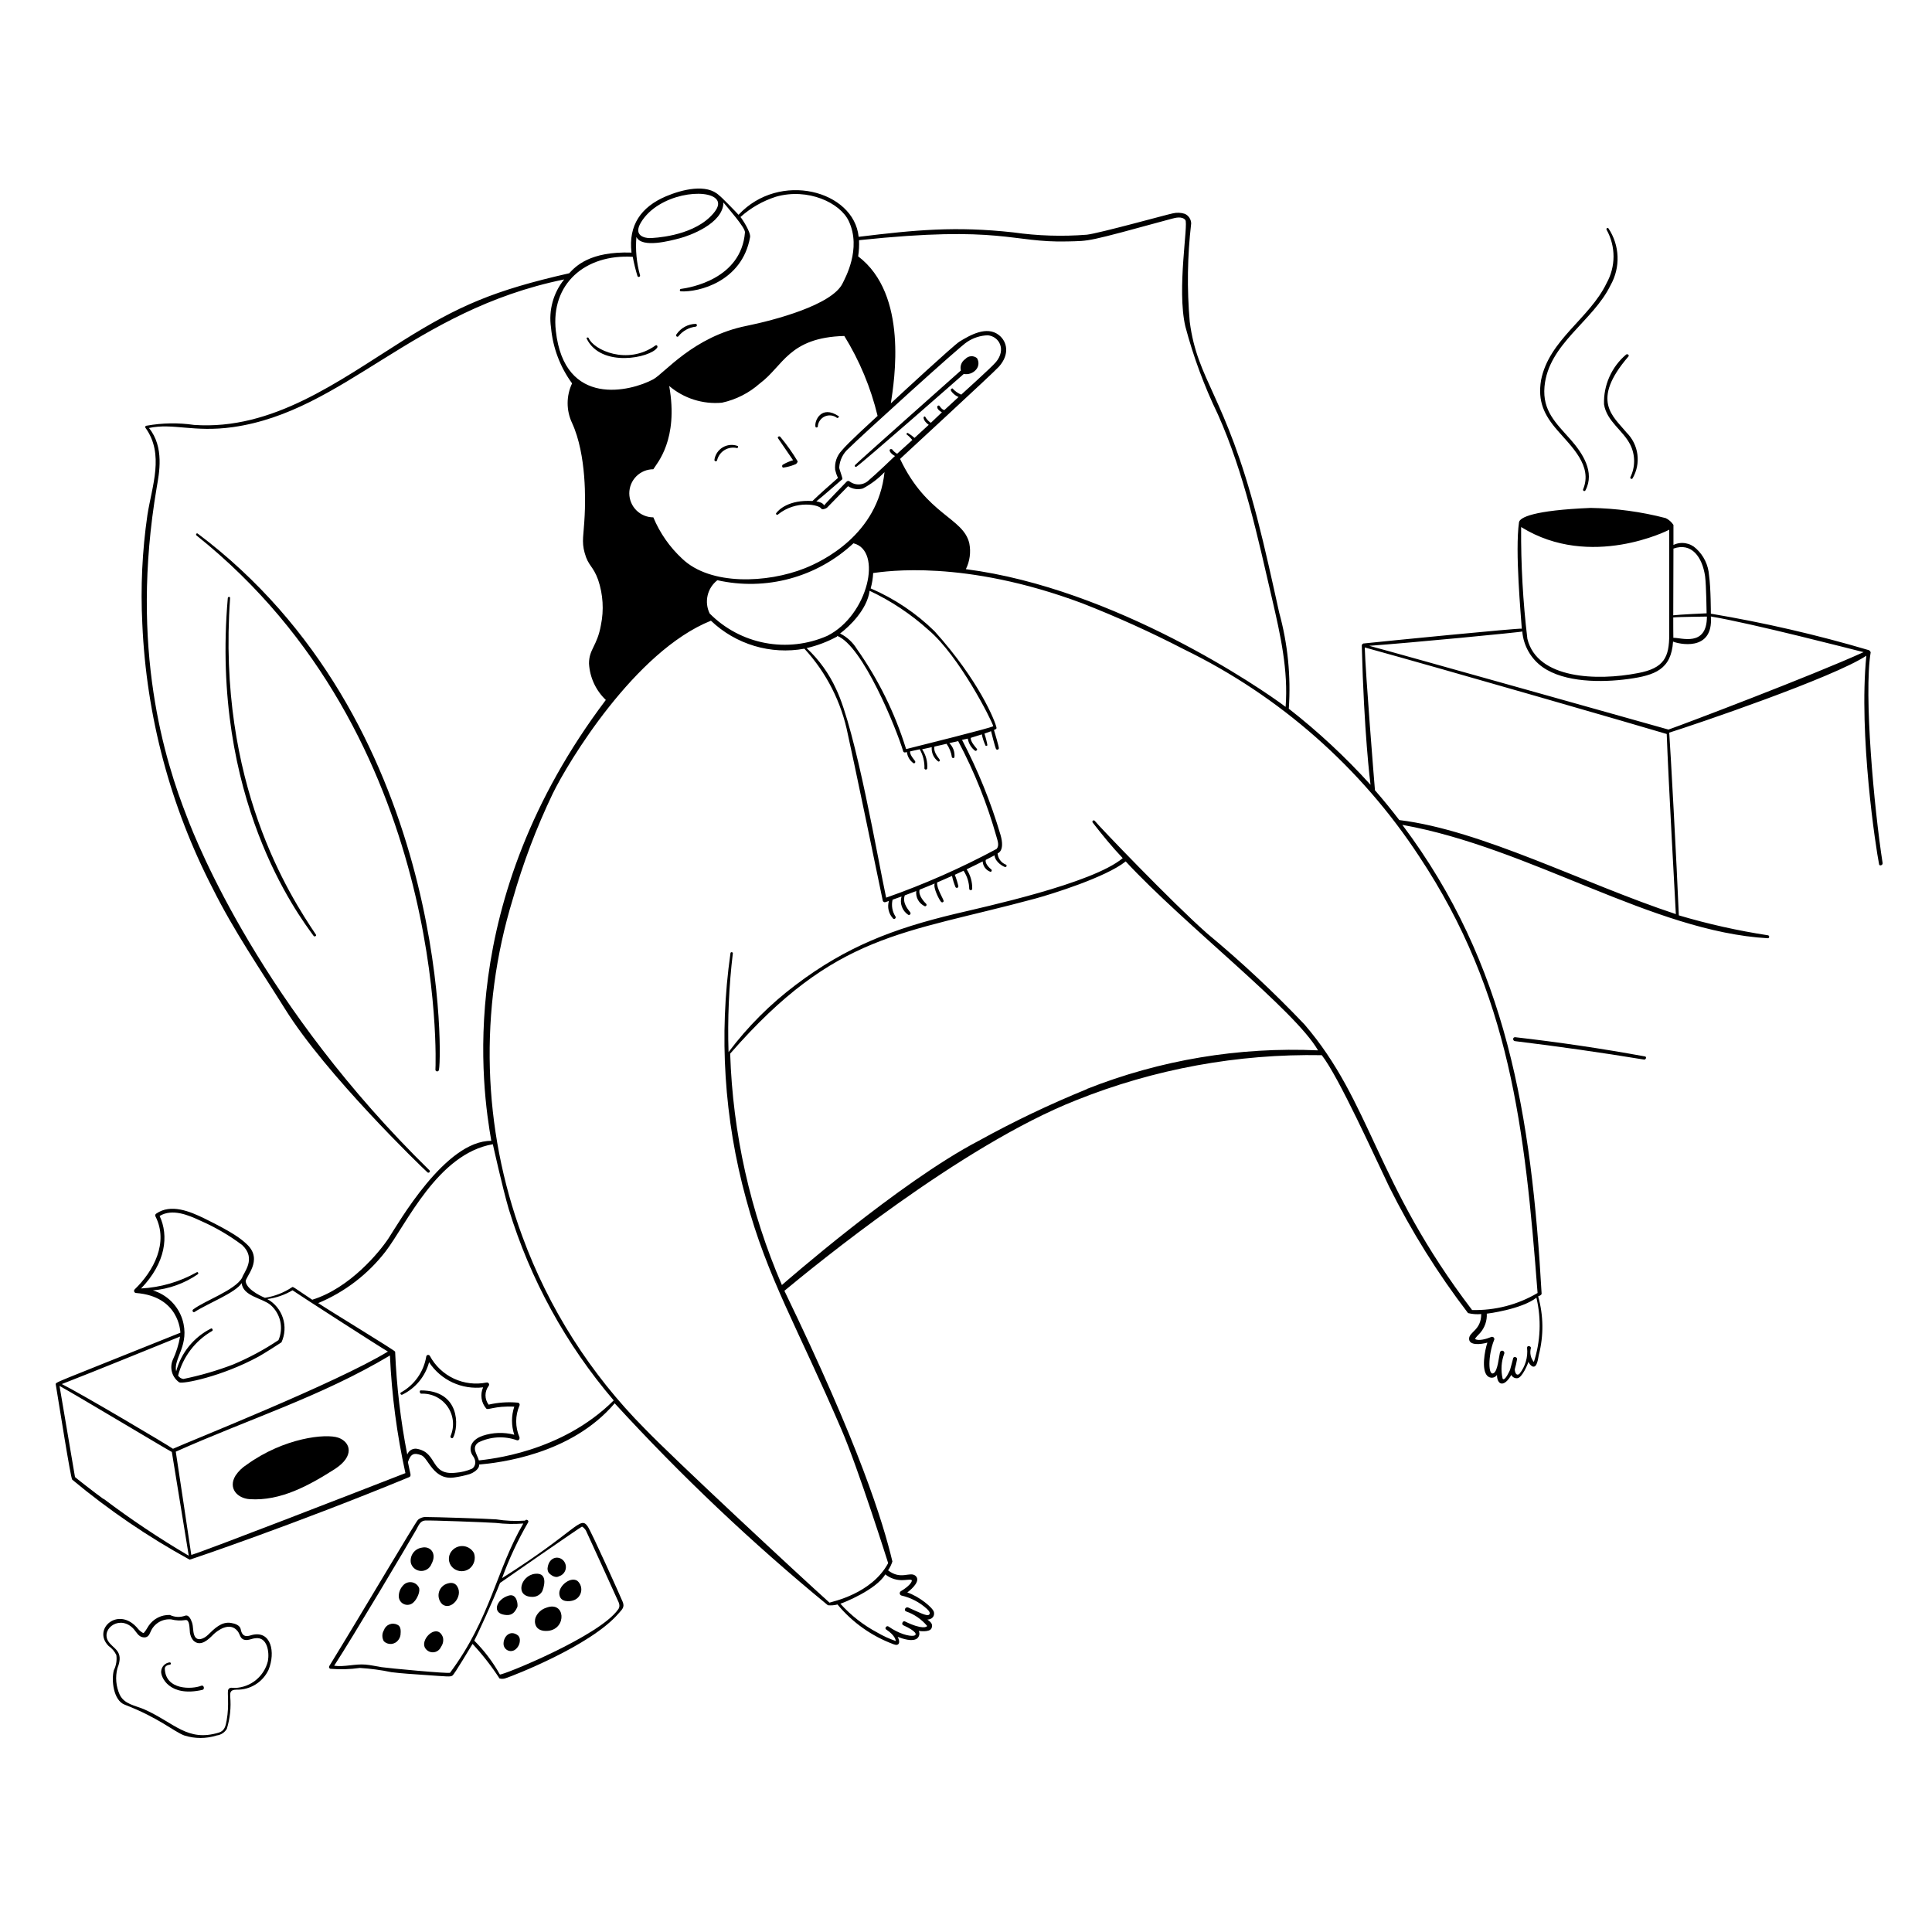 <svg width="154" height="154" viewBox="0 0 154 154" fill="none" xmlns="http://www.w3.org/2000/svg">
<path d="M46.834 121.653C46.229 120.803 45.983 122.021 40.02 125.793C40.58 124.253 41.276 122.765 42.097 121.347C42.189 121.194 41.944 121.056 41.852 121.209C41.084 121.262 40.312 121.229 39.552 121.109C38.786 121.048 34.455 120.918 34.087 120.925C33.951 120.906 33.813 120.916 33.681 120.953C33.549 120.99 33.426 121.053 33.32 121.14C33.098 121.354 29.097 128.161 26.245 132.806C26.234 132.826 26.227 132.848 26.226 132.871C26.224 132.893 26.228 132.916 26.237 132.937C26.246 132.958 26.26 132.976 26.277 132.991C26.295 133.005 26.315 133.016 26.337 133.021C27.119 133.086 27.906 133.063 28.683 132.952C29.528 133.004 30.368 133.116 31.197 133.289C32.048 133.397 32.899 133.443 33.757 133.504C35.735 133.642 35.88 133.673 36.057 133.565C36.233 133.458 37.513 131.266 37.666 131.036C38.46 131.889 39.179 132.81 39.813 133.788C39.996 133.84 40.191 133.826 40.365 133.749C40.84 133.596 47.056 131.204 49.287 128.629C49.578 128.292 49.816 128.123 49.632 127.678C49.448 127.234 47.141 122.083 46.834 121.653ZM35.873 133.335C35.804 133.427 30.89 132.967 30.423 132.891C29.955 132.814 29.564 132.722 29.127 132.684C28.299 132.615 27.456 132.891 26.636 132.776C28.169 130.415 32.492 123.133 33.198 121.899C33.359 121.607 33.489 121.232 33.88 121.201C34.271 121.171 38.732 121.339 39.529 121.393C40.254 121.481 40.986 121.496 41.714 121.439C39.575 125.087 39.108 128.989 35.873 133.335ZM49.272 128.284C47.785 130.43 39.981 133.581 39.843 133.473C39.292 132.484 38.605 131.576 37.804 130.775C37.973 130.484 39.338 127.517 39.859 126.176C39.935 126.115 46.305 121.699 46.382 121.692C46.459 121.684 46.643 121.891 46.704 121.998C46.765 122.106 49.103 127.249 49.195 127.464C49.287 127.678 49.494 127.977 49.279 128.284H49.272Z" fill="black"/>
<path d="M34.393 124.666C34.861 123.8 34.278 123.21 33.627 123.363C33.487 123.383 33.352 123.431 33.232 123.505C33.111 123.579 33.007 123.677 32.925 123.792C32.843 123.908 32.786 124.039 32.756 124.177C32.727 124.315 32.725 124.458 32.753 124.597C32.803 124.771 32.907 124.925 33.05 125.037C33.193 125.149 33.367 125.213 33.548 125.221C33.73 125.228 33.908 125.179 34.06 125.079C34.212 124.98 34.328 124.835 34.393 124.666ZM35.873 123.838C35.778 124.04 35.755 124.267 35.808 124.484C35.861 124.7 35.987 124.891 36.164 125.026C36.347 125.165 36.57 125.241 36.8 125.241C37.03 125.241 37.254 125.165 37.436 125.026C37.613 124.882 37.74 124.687 37.802 124.467C37.864 124.248 37.856 124.015 37.781 123.8C37.688 123.626 37.548 123.482 37.377 123.382C37.207 123.283 37.013 123.232 36.815 123.236C36.618 123.24 36.426 123.299 36.259 123.405C36.093 123.511 35.959 123.661 35.873 123.838ZM35.39 126.352C35.267 126.435 35.164 126.544 35.089 126.671C35.015 126.799 34.97 126.942 34.958 127.089C34.946 127.237 34.968 127.385 35.021 127.523C35.075 127.661 35.159 127.785 35.267 127.885C35.957 128.407 36.931 127.249 36.455 126.467C36.141 125.931 35.489 126.283 35.39 126.352ZM32.101 126.406C31.89 126.644 31.778 126.954 31.787 127.272C31.794 127.408 31.842 127.539 31.924 127.649C32.006 127.758 32.119 127.84 32.248 127.885C32.377 127.93 32.516 127.936 32.648 127.902C32.78 127.868 32.9 127.796 32.99 127.694C33.236 127.464 33.542 126.828 33.381 126.521C33.322 126.408 33.235 126.312 33.128 126.241C33.022 126.171 32.9 126.128 32.773 126.116C32.645 126.105 32.517 126.125 32.4 126.176C32.283 126.226 32.18 126.306 32.101 126.406ZM33.841 131.273C33.896 131.402 33.988 131.511 34.104 131.588C34.221 131.665 34.357 131.706 34.497 131.706C34.636 131.706 34.773 131.665 34.889 131.588C35.006 131.511 35.097 131.402 35.152 131.273C35.231 131.164 35.285 131.039 35.312 130.907C35.338 130.775 35.336 130.638 35.305 130.507C34.876 129.365 33.573 130.553 33.841 131.273ZM31.68 129.51C31.581 129.459 31.473 129.43 31.363 129.425C31.252 129.419 31.141 129.438 31.039 129.48C30.936 129.521 30.843 129.585 30.767 129.665C30.692 129.746 30.634 129.842 30.599 129.947C30.52 130.081 30.478 130.233 30.478 130.388C30.478 130.543 30.52 130.695 30.599 130.829C30.677 130.904 30.77 130.961 30.872 130.997C30.974 131.034 31.083 131.048 31.191 131.039C31.299 131.031 31.403 130.999 31.498 130.947C31.593 130.895 31.676 130.823 31.741 130.737C31.839 130.615 31.902 130.47 31.925 130.315C31.948 130.032 31.979 129.641 31.68 129.51ZM40.142 131.105C40.157 131.209 40.2 131.308 40.266 131.39C40.333 131.472 40.42 131.535 40.519 131.571C40.618 131.607 40.726 131.616 40.829 131.596C40.933 131.576 41.029 131.528 41.108 131.457C41.21 131.372 41.292 131.265 41.349 131.144C41.406 131.024 41.436 130.893 41.438 130.76C41.443 130.689 41.434 130.617 41.41 130.55C41.386 130.483 41.349 130.421 41.3 130.369C40.641 129.848 40.081 130.499 40.142 131.105ZM43.538 128.154C43.351 128.214 43.178 128.313 43.033 128.445C42.888 128.577 42.772 128.739 42.695 128.92C42.565 129.242 42.58 130.101 43.707 129.993C45.194 129.825 45.071 127.571 43.538 128.154ZM46.029 126.015C45.523 125.655 44.611 126.322 44.58 126.973C44.58 127.793 45.462 127.64 45.661 127.579C45.82 127.536 45.965 127.451 46.08 127.333C46.194 127.214 46.275 127.067 46.312 126.907C46.35 126.746 46.344 126.579 46.294 126.422C46.244 126.265 46.153 126.124 46.029 126.015ZM44.573 125.639C44.704 125.598 44.821 125.522 44.913 125.42C45.004 125.317 45.067 125.192 45.093 125.057C45.12 124.923 45.11 124.783 45.064 124.654C45.018 124.524 44.939 124.409 44.833 124.321C44.412 123.984 43.783 124.183 43.661 124.904C43.642 124.981 43.639 125.062 43.652 125.141C43.665 125.22 43.694 125.296 43.737 125.363C43.799 125.44 44.212 125.854 44.573 125.639ZM43.216 126.851C43.285 126.72 43.799 125.317 42.649 125.448C41.499 125.578 41.001 127.287 42.442 127.287C42.598 127.29 42.752 127.25 42.888 127.174C43.024 127.097 43.137 126.985 43.216 126.851ZM41.238 128.092C41.292 127.97 41.238 126.973 40.533 127.188C39.552 127.487 39.184 128.591 40.242 128.721C40.687 128.782 40.985 128.667 41.238 128.092ZM20.09 130.323C19.875 130.377 19.323 130.653 19.185 129.855C19.116 129.549 18.748 129.418 18.419 129.365C17.652 129.234 17.085 129.825 16.579 130.315C16.273 130.614 15.675 130.913 15.475 130.315C15.368 130.001 15.414 129.656 15.307 129.334C15.199 129.012 15.015 128.683 14.747 128.79C14.553 128.861 14.346 128.893 14.139 128.882C13.932 128.872 13.73 128.82 13.544 128.729C13.212 128.717 12.882 128.789 12.586 128.939C12.29 129.089 12.036 129.312 11.85 129.587C11.75 129.74 11.512 130.185 11.413 130.17C11.261 130.088 11.125 129.979 11.014 129.848C9.481 127.947 7.312 129.848 8.653 131.197C8.919 131.382 9.133 131.633 9.274 131.925C9.33 132.34 9.261 132.761 9.075 133.136C8.868 133.903 9.029 135.535 9.941 135.88C12.67 136.93 13.85 138.019 14.686 138.333C15.528 138.602 16.434 138.602 17.277 138.333C17.442 138.313 17.602 138.255 17.741 138.163C17.881 138.072 17.997 137.949 18.081 137.804C18.337 136.971 18.428 136.096 18.35 135.229C18.35 135.006 18.288 134.684 18.848 134.684C19.38 134.697 19.904 134.556 20.357 134.277C20.81 133.998 21.172 133.594 21.401 133.113C21.983 131.695 21.608 129.947 20.09 130.323ZM21.355 132.4C21.211 132.995 20.878 133.526 20.404 133.914C19.931 134.301 19.344 134.523 18.733 134.546C18.541 134.546 18.304 134.462 18.197 134.677C18.089 134.891 18.296 135.873 18.066 137.137C17.989 137.559 17.913 137.958 17.453 138.103C14.923 138.87 13.934 137.337 11.489 136.248C10.776 135.942 9.91 135.85 9.542 135.083C9.244 134.424 9.179 133.683 9.358 132.983C9.941 131.526 8.967 131.45 8.592 130.76C8.078 129.779 9.611 128.683 10.669 129.863C10.884 130.108 11.029 130.446 11.39 130.507C11.75 130.568 11.88 130.361 11.995 130.085C12.126 129.763 12.356 129.491 12.653 129.31C12.95 129.13 13.297 129.049 13.643 129.081C14.016 129.177 14.405 129.195 14.785 129.135C15.115 129.081 15.1 129.748 15.13 130.016C15.136 130.299 15.242 130.571 15.429 130.783C15.996 131.304 16.633 130.668 17.016 130.277C17.3 130.001 18.327 129.196 18.963 130.047C19.132 130.277 19.139 130.599 19.446 130.699C19.753 130.798 20.059 130.607 20.358 130.584C21.309 130.453 21.485 131.695 21.355 132.4Z" fill="black"/>
<path d="M16.043 134.37C15.33 134.662 13.184 134.746 13.137 132.998C13.137 132.822 13.345 132.707 13.528 132.692C13.553 132.692 13.576 132.682 13.594 132.665C13.611 132.647 13.62 132.624 13.62 132.6C13.62 132.575 13.611 132.552 13.594 132.535C13.576 132.517 13.553 132.508 13.528 132.508C13.348 132.527 13.18 132.611 13.055 132.743C12.93 132.875 12.856 133.047 12.846 133.228C12.808 133.673 13.49 135.305 16.135 134.7C16.349 134.646 16.242 134.286 16.043 134.37ZM131.122 84.209C127.683 83.58 124.231 83.069 120.766 82.675C120.559 82.675 120.567 82.967 120.766 82.99C124.21 83.409 127.642 83.899 131.061 84.461C131.206 84.461 131.268 84.231 131.122 84.209ZM34.708 85.266C34.708 85.427 34.961 85.466 34.991 85.266C35.275 83.618 35.444 57.296 15.759 42.532C15.667 42.463 15.575 42.617 15.667 42.685C35.735 58.714 34.738 84.86 34.708 85.266Z" fill="black"/>
<path d="M149.112 51.999C149.112 51.953 149.005 51.822 148.959 51.822C144.826 50.601 140.623 49.631 136.373 48.917C136.373 48.917 136.373 46.855 136.227 45.851C136.17 45.038 135.802 44.277 135.2 43.728C134.964 43.501 134.664 43.352 134.341 43.3C134.018 43.248 133.686 43.295 133.391 43.437V41.842C133.238 41.608 133.023 41.419 132.77 41.298C130.816 40.79 128.809 40.518 126.791 40.486C122.192 40.677 121.142 41.252 121.08 41.628C120.751 43.927 121.241 49.124 121.303 50.113C121.264 50.036 110.157 51.133 108.67 51.294C108.64 51.307 108.613 51.327 108.592 51.352C108.571 51.377 108.555 51.407 108.548 51.439C108.724 58.43 109.214 62.301 109.245 62.554C107.252 60.349 105.072 58.32 102.73 56.491C102.908 53.911 102.649 51.319 101.963 48.825C101.403 46.296 100.852 43.759 100.2 41.252C97.64 31.44 95.448 30.375 94.834 25.645C94.607 23.037 94.645 20.412 94.949 17.811C94.945 17.649 94.896 17.491 94.806 17.356C94.717 17.22 94.591 17.113 94.443 17.045C94.134 16.944 93.802 16.931 93.485 17.007C93.071 17.083 87.606 18.601 86.632 18.708C84.677 18.862 82.71 18.8 80.769 18.524C76.169 18.018 72.973 18.325 68.443 18.877C68.067 15.182 62.134 13.611 58.869 17.122C58.761 16.991 57.397 15.589 57.336 15.589C56.339 14.607 54.369 15.106 53.081 15.65C51.104 16.493 50.077 17.95 50.337 20.134C47.011 20.019 45.876 21.238 45.37 21.782C39.368 23.146 36.57 24.365 32.124 27.148C26.935 30.413 21.738 34.307 15.468 33.87C14.213 33.687 12.937 33.708 11.689 33.932C11.669 33.93 11.65 33.934 11.633 33.943C11.615 33.952 11.601 33.966 11.591 33.982C11.58 33.999 11.575 34.018 11.575 34.037C11.574 34.057 11.579 34.076 11.589 34.093C13.122 36.201 12.11 38.738 11.75 41.053C11.334 43.92 11.198 46.821 11.344 49.715C11.662 57.084 13.582 64.296 16.97 70.848C18.634 74.19 20.741 77.256 22.719 80.422C25.977 85.657 33.558 92.985 34.079 93.453C34.101 93.469 34.129 93.477 34.156 93.475C34.184 93.474 34.21 93.462 34.229 93.442C34.249 93.422 34.261 93.397 34.263 93.369C34.265 93.341 34.257 93.314 34.24 93.292C20.925 80.261 15.728 67.299 14.893 65.091C13.176 60.699 10.301 51.746 12.494 38.837C12.685 37.741 13.114 35.633 11.873 34.116C13.797 33.702 15.437 34.483 18.557 34.047C27.441 32.789 32.86 24.749 44.971 22.273C44.54 22.804 44.224 23.419 44.044 24.079C43.863 24.738 43.821 25.429 43.921 26.105C44.066 27.715 44.646 29.255 45.6 30.559C45.367 31.053 45.246 31.592 45.246 32.138C45.246 32.684 45.367 33.223 45.6 33.717C46.773 36.277 46.658 40.003 46.604 41.083C46.528 42.693 46.344 43.138 46.604 44.073C46.895 45.138 47.271 45.085 47.677 46.219C48.07 47.379 48.147 48.623 47.9 49.822C47.601 51.508 46.949 51.738 46.949 52.888C47.01 53.992 47.49 55.031 48.291 55.793C36.141 71.89 38.464 86.876 39.161 90.939C35.505 90.892 31.749 97.523 30.967 98.711C30.262 99.777 27.901 102.674 24.888 103.602C23.401 102.613 23.355 102.536 23.279 102.605C22.628 103.04 21.89 103.328 21.117 103.448C21.117 103.448 19.707 102.889 19.584 102.161C19.515 101.808 21.025 100.459 19.691 99.194C19.247 98.772 18.641 98.274 16.28 97.117C15.146 96.565 13.62 95.921 12.448 96.741C12.412 96.765 12.387 96.801 12.377 96.842C12.367 96.883 12.373 96.926 12.394 96.963C13.452 99.041 12.256 101.31 10.731 102.781C10.709 102.805 10.694 102.834 10.688 102.866C10.682 102.897 10.685 102.93 10.697 102.96C10.71 102.99 10.73 103.015 10.756 103.034C10.782 103.053 10.813 103.063 10.846 103.065C14.287 103.333 14.372 106.131 14.379 106.231C4.008 110.401 4.445 110.148 4.445 110.362C4.721 112.01 5.625 117.798 5.756 117.943C8.663 120.366 11.797 122.501 15.115 124.321C15.169 124.321 23.547 121.485 32.592 117.752C32.845 117.652 32.692 117.499 32.515 116.548C32.738 115.866 33.006 115.782 33.581 115.996C34.156 116.211 34.547 118.058 36.271 117.759C36.66 117.702 37.044 117.618 37.421 117.506C37.72 117.407 38.234 117.1 38.188 116.74C39.721 116.602 45.5 115.973 48.996 111.857C54.272 117.618 59.951 122.998 65.99 127.954C66.247 127.98 66.507 127.959 66.756 127.893C67.943 129.327 69.487 130.421 71.233 131.066C71.677 131.243 71.785 130.898 71.555 130.476C71.992 130.637 72.705 130.875 73.088 130.614C73.179 130.544 73.243 130.445 73.27 130.333C73.296 130.222 73.284 130.104 73.234 130.001C73.234 130.001 74.107 130.139 74.253 129.786C74.399 129.434 74.153 129.273 73.923 129.096C74.238 129.096 74.521 128.866 74.445 128.506C74.368 128.146 73.257 127.249 72.321 126.935C72.789 126.582 73.402 125.961 72.965 125.601C72.528 125.241 71.815 125.969 70.788 125.172C70.937 124.955 71.053 124.717 71.133 124.467C70.367 121.255 68.512 115.268 62.525 102.889C64.825 100.988 76.568 91.329 85.789 87.696C92.007 85.206 98.662 83.986 105.359 84.109C106.723 85.856 109.582 92.211 110.724 94.579C112.495 98.135 114.602 101.513 117.018 104.667C117.361 104.751 117.716 104.777 118.068 104.744C118.068 106.039 117.102 106.154 117.102 106.714C117.102 107.273 118.045 107.166 118.558 107.02C118.344 107.672 118.068 109.19 118.558 109.673C118.611 109.725 118.674 109.764 118.743 109.789C118.812 109.814 118.887 109.823 118.96 109.815C119.033 109.808 119.104 109.785 119.167 109.747C119.23 109.709 119.284 109.657 119.325 109.596C119.325 110.362 119.862 110.654 120.467 109.596C120.511 109.685 120.582 109.759 120.67 109.805C120.758 109.852 120.859 109.87 120.958 109.856C121.326 109.818 121.786 108.737 121.832 108.546C121.889 108.693 121.991 108.819 122.123 108.906C122.544 109.113 122.598 108.231 122.659 108.001C123.055 106.468 123.037 104.857 122.606 103.333C122.606 103.333 122.897 103.241 122.882 103.111C122.077 88.892 120.107 76.834 111.782 65.75C121.985 67.575 131.712 74.259 140.91 74.788C141.064 74.788 141.056 74.558 140.91 74.55C138.514 74.182 136.145 73.652 133.82 72.963C133.667 69.131 133.138 59.426 133.054 58.399C135.161 57.74 146.146 54.007 148.767 52.267C148.139 58.568 149.534 67.674 149.779 68.87C149.779 69.062 150.094 68.977 150.063 68.793C149.381 64.416 148.553 55.333 149.112 51.999ZM133.391 43.728C134.847 43.214 135.69 44.41 135.913 45.928C136.012 46.74 136.028 48.718 136.035 48.887C135.974 48.887 133.82 48.986 133.375 49.048C133.375 47.277 133.391 45.499 133.391 43.728ZM133.391 49.216C133.866 49.163 136.005 49.155 136.058 49.147C136.058 51.608 133.981 50.811 133.383 50.841C133.375 50.65 133.375 49.561 133.375 49.201L133.391 49.216ZM121.264 42.019C126.791 45.437 133.031 42.241 133.054 42.225V50.588C133.054 52.367 132.663 53.264 130.555 53.654C127.312 54.283 122.529 54.137 121.747 50.918C121.394 47.965 121.228 44.992 121.249 42.019H121.264ZM68.473 19.145C79.879 17.942 80.585 19.36 85.092 19.245C86.939 19.191 86.441 19.337 93.37 17.444C93.7 17.352 94.221 17.221 94.482 17.535C94.742 17.85 93.792 23.016 94.482 26.013C95.122 28.431 95.992 30.783 97.08 33.035C99.18 37.741 100.246 42.785 101.411 47.791C102.063 50.604 102.699 53.44 102.477 56.345C100.568 54.896 88.878 46.901 76.99 45.368C77.304 44.732 77.401 44.011 77.265 43.314C76.79 41.252 73.87 41.076 71.746 36.584C71.639 36.66 79.182 29.731 79.626 29.225C80.5 28.244 80.286 27.232 79.626 26.711C78.66 25.944 77.327 26.711 76.476 27.232C75.97 27.562 71.877 31.341 71.01 32.153C71.279 30.36 72.421 23.476 68.404 20.433C68.469 20.007 68.493 19.576 68.473 19.145ZM71.34 36.346C71.171 36.507 69.807 37.818 69.27 38.263C69.073 38.464 68.809 38.588 68.527 38.61C68.245 38.633 67.965 38.553 67.737 38.385C67.705 38.353 67.661 38.336 67.615 38.336C67.569 38.336 67.525 38.353 67.492 38.385C67.439 38.439 65.722 40.209 65.691 40.286C65.591 40.079 65.3 40.003 65.07 39.964C65.775 39.397 66.45 38.791 67.14 38.201C67.201 38.148 66.902 37.435 66.894 37.266C66.912 36.972 66.989 36.685 67.121 36.421C67.253 36.158 67.436 35.924 67.661 35.733C68.542 34.844 76.606 27.516 77.089 27.255C77.58 26.925 78.154 26.742 78.745 26.726C79.665 26.826 80.209 27.876 79.389 28.857C79.021 29.302 76.66 31.41 76.621 31.456C76.363 31.348 76.13 31.186 75.939 30.98C75.939 30.927 75.801 30.98 75.786 31.073C75.771 31.165 76.062 31.509 76.407 31.647L75.272 32.69C75.035 32.629 74.897 32.345 74.859 32.33C74.841 32.323 74.822 32.321 74.803 32.324C74.784 32.327 74.766 32.335 74.751 32.346C74.736 32.357 74.724 32.372 74.716 32.389C74.708 32.407 74.704 32.426 74.705 32.445C74.705 32.675 75.081 32.866 75.081 32.866L74.199 33.702C74.011 33.581 73.855 33.415 73.747 33.219C73.747 33.165 73.617 33.219 73.617 33.272C73.617 33.564 73.962 33.817 74.031 33.863L72.896 34.905C72.729 34.754 72.547 34.62 72.352 34.507C72.306 34.507 72.222 34.591 72.26 34.621C72.432 34.752 72.587 34.904 72.72 35.074L71.509 36.17C71.347 36.077 71.206 35.952 71.095 35.802H70.965C70.781 35.94 71.133 36.254 71.34 36.346ZM69.953 33.15C69.539 33.541 67.553 35.334 67.086 35.925C66.894 36.128 66.749 36.37 66.66 36.635C66.572 36.899 66.542 37.18 66.572 37.458C66.623 37.677 66.697 37.891 66.795 38.094C66.112 38.7 65.422 39.297 64.763 39.934C62.87 39.826 62.081 40.623 61.873 40.899C61.812 40.976 61.927 41.076 61.996 41.022C63.475 39.811 65.338 40.255 65.461 40.539C65.522 40.662 65.852 40.539 65.921 40.47L67.6 38.753C67.771 38.867 67.966 38.943 68.169 38.975C68.373 39.007 68.582 38.994 68.78 38.937C69.421 38.599 70.004 38.158 70.505 37.634C69.976 42.632 65.545 44.747 64.142 45.299C61.176 46.48 56.63 46.694 54.377 44.533C53.382 43.612 52.598 42.488 52.077 41.237C51.569 41.237 51.082 41.035 50.722 40.675C50.363 40.316 50.161 39.829 50.161 39.32C50.161 38.812 50.363 38.325 50.722 37.965C51.082 37.606 51.569 37.404 52.077 37.404C52.353 36.936 54.108 35.058 53.342 30.766C53.918 31.256 54.587 31.627 55.308 31.856C56.029 32.085 56.789 32.168 57.543 32.1C58.664 31.857 59.705 31.329 60.563 30.567C62.441 29.179 62.862 26.902 67.3 26.78C68.516 28.749 69.411 30.899 69.953 33.15ZM65.951 50.68C64.391 51.367 62.659 51.565 60.984 51.247C59.309 50.93 57.77 50.112 56.569 48.902C56.35 48.457 56.292 47.95 56.404 47.467C56.515 46.983 56.79 46.554 57.182 46.25C59.093 46.679 61.08 46.635 62.97 46.122C64.86 45.609 66.597 44.642 68.029 43.306C70.367 43.873 69.217 49.032 65.951 50.68ZM66.718 50.68C68.772 51.447 71.455 58.093 71.992 59.879C72.038 60.032 72.199 59.963 72.291 59.948C72.31 60.127 72.368 60.3 72.461 60.455C72.553 60.61 72.678 60.743 72.827 60.844C72.846 60.847 72.865 60.846 72.882 60.84C72.9 60.834 72.916 60.824 72.929 60.81C72.942 60.796 72.951 60.78 72.956 60.762C72.961 60.744 72.962 60.725 72.957 60.707C72.957 60.63 72.505 60.208 72.544 59.894L73.31 59.725C73.577 60.191 73.707 60.722 73.686 61.258C73.692 61.283 73.707 61.305 73.727 61.32C73.747 61.336 73.772 61.344 73.797 61.344C73.822 61.344 73.847 61.336 73.867 61.32C73.887 61.305 73.901 61.283 73.908 61.258C73.948 60.716 73.805 60.177 73.502 59.725L74.268 59.557C74.25 59.776 74.288 59.996 74.379 60.196C74.471 60.396 74.612 60.569 74.79 60.699C74.806 60.705 74.825 60.706 74.842 60.701C74.859 60.697 74.875 60.688 74.887 60.675C74.899 60.662 74.907 60.646 74.91 60.628C74.913 60.611 74.911 60.593 74.904 60.576C74.904 60.484 74.383 60.024 74.483 59.511L75.449 59.288C75.676 59.609 75.824 59.98 75.878 60.369C75.888 60.387 75.903 60.401 75.92 60.411C75.938 60.422 75.957 60.427 75.978 60.427C75.998 60.427 76.018 60.422 76.035 60.411C76.053 60.401 76.067 60.387 76.077 60.369C76.1 60.162 76.075 59.952 76.005 59.755C75.934 59.559 75.82 59.381 75.671 59.235L76.376 59.074C77.668 61.513 78.696 64.082 79.442 66.739C79.527 67.046 79.665 67.398 79.442 67.667C76.612 69.189 73.667 70.489 70.635 71.553C70.014 68.701 68.22 58.169 66.641 54.912C66.08 53.685 65.283 52.581 64.296 51.661C65.146 51.464 65.966 51.151 66.733 50.734L66.718 50.68ZM72.214 59.672C71.333 56.833 70.011 54.151 68.297 51.723C67.975 51.198 67.513 50.773 66.963 50.496C67.73 49.922 69.117 48.58 69.317 47.093C71.028 47.898 72.612 48.952 74.015 50.22C76.476 52.313 79.028 57.372 79.174 57.886C78.944 58.039 73.433 59.403 72.229 59.71L72.214 59.672ZM51.096 17.72C52.491 15.42 56.393 14.96 57.129 15.911C57.489 16.378 56.899 16.999 56.584 17.306C54.99 18.839 52.139 18.977 51.778 18.977C51.418 18.977 50.437 18.808 51.096 17.72ZM44.305 26.374C43.883 22.633 46.642 20.241 50.437 20.471C50.532 20.989 50.658 21.501 50.812 22.004C50.821 22.03 50.84 22.051 50.863 22.063C50.887 22.076 50.914 22.079 50.941 22.072C50.967 22.066 50.989 22.049 51.004 22.027C51.018 22.004 51.024 21.977 51.019 21.951C50.741 20.954 50.642 19.916 50.728 18.885C51.157 19.812 53.449 19.184 54.185 18.992C54.921 18.8 57.642 17.842 57.665 16.14C57.995 16.554 59.413 18.141 59.382 18.524C59.076 22.25 55.013 22.932 54.262 23.032C54.241 23.038 54.223 23.05 54.21 23.067C54.197 23.085 54.19 23.106 54.19 23.127C54.19 23.149 54.197 23.17 54.21 23.187C54.223 23.205 54.241 23.217 54.262 23.223C55.672 23.308 59.152 22.457 59.788 18.908C59.858 18.517 59.175 17.474 59.022 17.298C59.841 16.566 60.805 16.015 61.85 15.681C64.395 14.952 66.979 16.163 67.661 17.635C68.688 19.843 67.347 22.196 67.17 22.572C66.35 24.304 61.728 25.523 59.505 25.975C55.258 26.826 52.959 29.762 52.054 30.245C50.276 31.195 44.987 32.536 44.305 26.374ZM14.533 105.158C14.356 104.614 14.05 104.121 13.642 103.72C13.233 103.32 12.734 103.024 12.187 102.858C13.472 102.745 14.705 102.302 15.767 101.57C15.859 101.501 15.767 101.348 15.675 101.417C14.316 102.179 12.8 102.62 11.244 102.705C13.229 100.643 13.459 98.489 12.724 96.925C13.735 96.312 15.023 96.856 15.989 97.308C17.164 97.822 18.275 98.47 19.3 99.24C20.473 100.329 19.408 101.44 19.3 101.846C18.748 102.843 16.296 103.686 15.399 104.376C15.276 104.46 15.399 104.659 15.514 104.575C16.549 103.901 18.794 103.042 19.262 102.276C19.377 103.333 20.887 103.456 21.562 104.016C21.952 104.355 22.223 104.81 22.338 105.314C22.452 105.819 22.403 106.346 22.198 106.821C21.055 107.585 19.841 108.237 18.572 108.768C17.287 109.259 15.965 109.643 14.617 109.918C14.531 109.906 14.45 109.876 14.377 109.83C14.304 109.784 14.242 109.722 14.195 109.65C14.389 108.906 14.729 108.209 15.194 107.598C15.66 106.988 16.243 106.476 16.909 106.093C17.016 106.039 16.909 105.848 16.825 105.894C16.145 106.234 15.546 106.715 15.066 107.304C14.586 107.893 14.237 108.578 14.042 109.312C13.797 108.277 15.176 107.212 14.533 105.158ZM14.356 106.522C14.246 107.175 14.048 107.809 13.766 108.408C13.637 108.719 13.619 109.065 13.714 109.389C13.809 109.712 14.011 109.993 14.287 110.186C14.563 110.339 17.66 109.734 20.604 108.139C20.918 107.971 22.397 107.036 22.436 106.997C22.717 106.386 22.758 105.691 22.549 105.052C22.34 104.412 21.897 103.875 21.309 103.548C22.018 103.452 22.701 103.215 23.317 102.85C23.785 103.18 30.407 107.45 30.921 107.733C26.797 110.247 15.115 114.877 13.789 115.483C13.505 115.261 6.484 111.098 4.928 110.324C8.094 109.09 11.221 107.802 14.356 106.537V106.522ZM8.224 119.469C7.511 118.955 5.978 117.752 5.978 117.736C5.978 117.721 4.744 110.47 4.744 110.47C6.277 111.321 13.337 115.559 13.697 115.736C14.142 118.495 14.602 121.247 15.046 124.007C12.705 122.63 10.445 121.12 8.278 119.484L8.224 119.469ZM15.245 123.922C14.832 121.186 14.433 118.442 14.011 115.713C19.86 113.099 25.594 111.321 31.082 108.047C31.223 111.202 31.636 114.339 32.316 117.422C27.886 119.147 16.533 123.554 15.268 123.938L15.245 123.922ZM38.172 116.41C38.019 115.889 37.559 115.391 38.134 114.977C38.607 114.744 39.123 114.609 39.649 114.578C40.176 114.548 40.703 114.624 41.2 114.801C41.361 114.854 41.453 114.67 41.4 114.54C41.233 114.147 41.146 113.725 41.146 113.298C41.146 112.871 41.233 112.449 41.4 112.056C41.415 112.03 41.422 112 41.422 111.97C41.422 111.94 41.413 111.91 41.398 111.885C41.382 111.859 41.36 111.838 41.333 111.823C41.306 111.809 41.276 111.802 41.246 111.803C40.476 111.736 39.7 111.791 38.947 111.964C38.786 111.75 38.699 111.489 38.699 111.221C38.699 110.953 38.786 110.692 38.947 110.477C38.97 110.451 38.984 110.418 38.987 110.382C38.991 110.347 38.983 110.312 38.965 110.282C38.947 110.251 38.92 110.227 38.888 110.213C38.856 110.198 38.82 110.194 38.786 110.201C37.904 110.38 36.988 110.269 36.173 109.887C35.359 109.505 34.689 108.87 34.263 108.078C34.248 108.051 34.225 108.029 34.198 108.015C34.17 108.001 34.139 107.996 34.108 108C34.077 108.004 34.049 108.017 34.026 108.038C34.003 108.059 33.987 108.086 33.979 108.116C33.882 108.717 33.651 109.287 33.301 109.785C32.952 110.283 32.495 110.695 31.963 110.991C31.849 111.052 31.963 111.229 32.071 111.167C32.59 110.914 33.049 110.552 33.416 110.107C33.784 109.661 34.052 109.142 34.202 108.584C34.663 109.285 35.31 109.843 36.071 110.197C36.832 110.55 37.677 110.684 38.51 110.585C38.386 110.86 38.343 111.165 38.387 111.464C38.43 111.762 38.558 112.042 38.755 112.271C38.893 112.44 39.399 112.049 40.993 112.125C40.752 112.852 40.752 113.637 40.993 114.364C40.16 114.146 39.281 114.175 38.464 114.448C37.49 114.793 37.314 115.513 37.697 116.05C38.08 116.587 37.789 116.993 37.613 117.077C37.206 117.252 36.774 117.358 36.333 117.391C34.294 117.621 34.892 115.858 33.336 115.506C33.162 115.452 32.974 115.467 32.811 115.548C32.648 115.63 32.523 115.771 32.462 115.943C31.933 113.237 31.611 110.495 31.496 107.741C31.496 107.649 26.184 104.429 25.364 103.87C27.479 102.99 29.328 101.574 30.729 99.761C32.4 97.592 34.869 91.973 39.284 91.207C39.284 91.207 40.05 94.664 40.549 96.365C42.261 101.974 45.11 107.169 48.919 111.627C44.718 115.812 38.939 116.311 38.172 116.41ZM72.091 125.946C72.252 125.946 72.705 125.854 72.682 126C72.643 126.276 72.091 126.674 71.808 126.835C71.777 126.855 71.752 126.883 71.737 126.916C71.721 126.949 71.716 126.986 71.72 127.022C71.725 127.059 71.74 127.093 71.764 127.121C71.788 127.149 71.819 127.169 71.854 127.18C72.608 127.354 73.304 127.718 73.877 128.238C73.985 128.338 74.23 128.583 74.046 128.713C73.862 128.843 73.279 128.529 72.398 128.138C72.191 128.046 72.007 128.353 72.222 128.445C72.876 128.672 73.456 129.072 73.9 129.602C73.9 129.679 73.532 129.932 72.13 129.242C71.961 129.165 71.823 129.472 71.999 129.549C74.084 130.492 72.475 130.806 70.819 129.648C70.681 129.549 70.482 129.786 70.635 129.886C71.401 130.384 71.401 130.798 71.401 130.806C70.89 130.631 70.397 130.405 69.93 130.131C68.822 129.543 67.825 128.764 66.986 127.832C67.216 127.77 69.845 126.72 70.566 125.494C70.995 125.835 71.538 125.997 72.084 125.946H72.091ZM86.655 86.807C83.696 88.009 80.812 89.386 78.017 90.931C71.67 94.242 62.441 102.329 62.326 102.429C59.806 96.594 58.407 90.338 58.202 83.986C66.626 74.335 71.9 74.496 82.508 71.63C83.781 71.285 88.158 69.928 89.729 68.663C94.413 73.722 103.212 80.506 105.06 83.725C98.763 83.436 92.478 84.487 86.617 86.807H86.655ZM122.291 108.599C122.154 108.444 122.058 108.256 122.013 108.054C121.967 107.852 121.974 107.641 122.031 107.442C122.031 107.281 121.709 107.22 121.724 107.442C121.801 108.182 121.584 108.923 121.119 109.504C120.858 109.726 120.743 109.358 120.743 109.144C120.82 108.877 120.882 108.605 120.927 108.331C120.927 108.17 120.682 108.101 120.62 108.247C120.62 108.247 120.39 109.136 120.367 109.19C120.344 109.243 119.954 110.132 119.777 109.902C119.619 109.233 119.664 108.531 119.908 107.887C119.92 107.841 119.913 107.792 119.89 107.751C119.866 107.71 119.827 107.68 119.781 107.668C119.735 107.656 119.687 107.662 119.646 107.686C119.605 107.71 119.575 107.749 119.563 107.795C119.471 108.201 119.379 109.236 119.087 109.435C118.589 109.788 118.612 108.001 119.087 106.836C119.109 106.801 119.118 106.76 119.113 106.719C119.108 106.678 119.09 106.639 119.061 106.61C119.031 106.581 118.993 106.562 118.952 106.558C118.911 106.553 118.87 106.562 118.834 106.583C118.512 106.721 117.846 106.913 117.593 106.737C117.531 106.691 117.884 106.361 117.984 106.246C118.352 105.823 118.542 105.273 118.512 104.713C118.551 104.713 121.272 104.368 122.468 103.441C122.873 105.147 122.799 106.932 122.253 108.599H122.291ZM113.124 68.264C120.367 79.172 121.556 89.942 122.56 103.065C120.982 103.999 119.173 104.469 117.34 104.422C109.59 94.25 109.337 87.888 103.971 81.648C101.535 79.086 98.95 76.67 96.229 74.412C93.401 71.921 87.552 65.804 87.261 65.428C87.184 65.336 87.023 65.428 87.092 65.559C87.859 66.547 88.625 67.49 89.492 68.403C87.069 70.442 78.438 72.289 76.116 72.848C71.225 74.021 67.469 75.447 63.437 78.498C61.405 80.025 59.599 81.832 58.072 83.863C57.987 81.232 58.102 78.598 58.416 75.984C58.416 75.884 58.24 75.853 58.225 75.984C57.294 82.534 57.72 89.205 59.474 95.584C61.161 101.854 63.56 105.771 67.086 113.98C68.412 117.047 70.796 124.597 70.796 124.597C69.47 127.057 66.327 127.663 66.12 127.747C63.56 125.448 53.672 116.249 51.38 113.865C47.062 109.518 43.736 104.288 41.629 98.535C38.449 89.916 38.179 80.493 40.863 71.706C41.686 68.811 42.752 65.99 44.052 63.274C45.255 60.791 50.605 51.907 56.669 49.477C57.647 50.41 58.832 51.098 60.127 51.486C61.421 51.874 62.79 51.95 64.119 51.708C65.881 53.625 67.08 55.991 67.584 58.545C67.906 59.932 70.037 70.189 70.367 71.798C70.379 71.839 70.407 71.874 70.444 71.895C70.481 71.916 70.524 71.923 70.566 71.913L70.857 71.814C70.783 72.059 70.776 72.32 70.837 72.57C70.898 72.819 71.024 73.047 71.202 73.232C71.309 73.308 71.448 73.163 71.379 73.055C71.251 72.859 71.165 72.639 71.126 72.408C71.086 72.178 71.094 71.941 71.148 71.714L71.861 71.461C71.783 71.728 71.793 72.014 71.888 72.276C71.983 72.538 72.159 72.762 72.39 72.917C72.418 72.932 72.45 72.936 72.48 72.929C72.51 72.922 72.537 72.905 72.556 72.88C72.574 72.855 72.583 72.824 72.581 72.793C72.579 72.762 72.566 72.733 72.544 72.71C72.544 72.664 71.869 72.036 72.122 71.369L73.034 71.024C73.005 71.272 73.055 71.523 73.178 71.741C73.301 71.958 73.489 72.131 73.716 72.235C73.74 72.24 73.765 72.238 73.788 72.227C73.81 72.217 73.829 72.2 73.841 72.179C73.853 72.157 73.858 72.133 73.854 72.108C73.851 72.084 73.841 72.061 73.824 72.043C73.732 71.959 73.165 71.384 73.302 70.917L74.506 70.426C74.36 70.771 74.904 71.806 75.027 71.898C75.043 71.912 75.063 71.922 75.084 71.926C75.105 71.93 75.127 71.927 75.147 71.919C75.167 71.911 75.184 71.898 75.197 71.88C75.21 71.863 75.217 71.843 75.219 71.821C75.219 71.683 74.644 70.802 74.698 70.342C75.096 70.173 75.464 70.005 75.886 69.821C75.95 70.125 76.042 70.422 76.162 70.71C76.175 70.734 76.196 70.752 76.221 70.763C76.246 70.774 76.274 70.776 76.301 70.769C76.327 70.762 76.35 70.746 76.367 70.724C76.383 70.703 76.392 70.676 76.392 70.648C76.323 70.334 76.228 70.027 76.108 69.729L76.805 69.407C77.093 69.839 77.25 70.344 77.258 70.863C77.264 70.889 77.28 70.913 77.301 70.93C77.323 70.946 77.349 70.955 77.377 70.955C77.404 70.955 77.43 70.946 77.452 70.93C77.473 70.913 77.489 70.889 77.495 70.863C77.511 70.306 77.356 69.758 77.051 69.292C77.365 69.146 78.216 68.725 78.331 68.663C78.34 68.846 78.403 69.023 78.512 69.17C78.621 69.317 78.772 69.429 78.944 69.491C78.966 69.491 78.987 69.485 79.005 69.473C79.022 69.462 79.037 69.445 79.045 69.425C79.053 69.405 79.055 69.383 79.051 69.362C79.047 69.341 79.036 69.322 79.021 69.307C79.021 69.307 78.484 68.901 78.576 68.54C78.576 68.54 79.128 68.257 79.274 68.18C79.327 68.755 80.04 69.108 80.117 69.108C80.142 69.113 80.168 69.109 80.19 69.096C80.212 69.083 80.228 69.062 80.234 69.037C80.241 69.013 80.239 68.987 80.227 68.964C80.215 68.941 80.195 68.924 80.171 68.916C79.989 68.843 79.831 68.72 79.716 68.561C79.6 68.403 79.532 68.215 79.519 68.019C79.519 68.019 80.132 67.866 79.749 66.54C78.975 63.924 77.948 61.39 76.683 58.974L77.143 58.874C77.207 59.267 77.422 59.618 77.741 59.856C77.825 59.856 77.932 59.779 77.871 59.695C77.81 59.61 77.342 59.12 77.38 58.813L78.262 58.537C78.324 58.85 78.424 59.154 78.561 59.442C78.586 59.454 78.614 59.457 78.641 59.45C78.668 59.443 78.691 59.426 78.707 59.403C78.652 59.089 78.572 58.778 78.469 58.476L78.998 58.284C79.051 58.514 79.327 59.58 79.389 59.695C79.402 59.719 79.423 59.737 79.448 59.748C79.473 59.759 79.501 59.761 79.528 59.754C79.554 59.747 79.577 59.731 79.594 59.709C79.61 59.688 79.619 59.661 79.619 59.633C79.619 59.511 79.304 58.422 79.228 58.185C79.35 58.131 79.458 58.108 79.427 57.985C79.32 57.48 78.063 54.283 74.498 50.32C73.025 48.875 71.297 47.716 69.401 46.901C69.514 46.502 69.581 46.09 69.6 45.675C70.581 45.552 76.798 44.556 86.249 48.082C89.028 49.168 91.748 50.398 94.397 51.769C102.01 55.482 108.48 61.181 113.124 68.264ZM133.582 72.864C126.254 70.442 118.122 66.172 111.537 65.367C110.916 64.555 110.265 63.757 109.598 62.991C109.559 62.569 108.831 53.532 108.785 51.608C115.055 53.333 131.084 57.97 132.854 58.507C132.992 62.27 133.529 71.867 133.582 72.864ZM132.992 58.154C132.992 58.154 110.763 51.899 109.138 51.477C112.204 51.263 121.318 50.389 121.341 50.335C121.389 50.899 121.559 51.446 121.839 51.937C122.12 52.428 122.504 52.852 122.966 53.179C124.721 54.413 127.68 54.413 129.803 54.122C131.927 53.831 133.215 53.355 133.36 51.14C133.72 51.309 136.587 52.029 136.373 49.14C139.669 49.691 147.74 51.784 148.545 51.983C144.567 53.8 134.15 57.755 132.992 58.154Z" fill="black"/>
<path d="M124.154 34.315C125.25 35.587 126.967 37.128 126.193 38.998C126.182 39.023 126.181 39.051 126.19 39.076C126.2 39.101 126.219 39.121 126.243 39.133C126.267 39.144 126.295 39.145 126.32 39.136C126.346 39.126 126.366 39.107 126.377 39.083C127.144 37.634 126.147 36.124 125.204 35.051C124.016 33.709 122.943 32.751 123.112 30.82C123.418 27.409 126.983 25.615 128.378 22.733C128.772 22.036 128.965 21.244 128.935 20.444C128.905 19.644 128.654 18.868 128.209 18.203C128.148 18.118 128.002 18.203 128.064 18.317C128.425 18.967 128.615 19.698 128.615 20.441C128.615 21.184 128.425 21.915 128.064 22.564C126.707 25.393 123.464 27.087 122.836 30.314C122.568 31.977 123.058 33.058 124.154 34.315ZM127.857 32.23C128.071 33.594 129.39 34.307 129.957 35.465C130.154 35.865 130.256 36.306 130.256 36.753C130.256 37.199 130.154 37.64 129.957 38.04C129.949 38.062 129.949 38.086 129.957 38.108C129.965 38.13 129.98 38.148 130 38.16C130.02 38.172 130.043 38.176 130.066 38.173C130.089 38.169 130.11 38.157 130.126 38.14C130.466 37.564 130.604 36.89 130.518 36.226C130.431 35.563 130.126 34.947 129.65 34.476C128.592 33.181 126.753 31.954 129.804 28.413C129.896 28.305 129.712 28.175 129.612 28.267C129.04 28.753 128.585 29.361 128.281 30.048C127.977 30.734 127.832 31.48 127.857 32.23ZM33.573 111.091C33.983 111.071 34.39 111.156 34.758 111.337C35.126 111.518 35.442 111.789 35.676 112.125C35.91 112.461 36.056 112.851 36.098 113.259C36.141 113.667 36.079 114.078 35.919 114.456C35.85 114.594 36.049 114.716 36.126 114.578C36.57 113.72 36.701 110.822 33.535 110.83C33.412 110.83 33.451 111.083 33.573 111.091ZM26.974 114.601C25.977 114.249 22.635 114.601 19.661 116.755C19.307 116.979 19.004 117.274 18.772 117.622C18.166 118.618 18.902 119.431 19.906 119.5C22.374 119.661 24.643 118.403 26.674 117.108C28.3 116.065 27.939 114.946 26.974 114.601ZM52.246 27.539C49.992 29.149 47.317 27.884 46.926 26.956C46.888 26.857 46.719 26.903 46.765 26.995C47.907 29.34 51.847 28.528 52.384 27.715C52.453 27.6 52.353 27.462 52.246 27.539ZM54.078 26.803C54.248 26.59 54.457 26.413 54.695 26.282C54.934 26.15 55.195 26.067 55.465 26.037C55.49 26.03 55.512 26.016 55.527 25.995C55.543 25.975 55.551 25.951 55.551 25.925C55.551 25.9 55.543 25.875 55.527 25.855C55.512 25.835 55.49 25.821 55.465 25.814C55.163 25.819 54.866 25.896 54.6 26.039C54.333 26.181 54.104 26.386 53.932 26.634C53.81 26.78 53.994 26.91 54.078 26.803ZM56.945 36.661C56.945 36.783 57.144 36.829 57.167 36.661C57.256 36.327 57.471 36.041 57.768 35.865C58.065 35.689 58.419 35.636 58.754 35.718C58.831 35.718 58.861 35.572 58.8 35.549C58.605 35.477 58.397 35.45 58.19 35.469C57.984 35.489 57.784 35.554 57.606 35.66C57.428 35.767 57.276 35.912 57.162 36.085C57.047 36.258 56.973 36.455 56.945 36.661ZM65.001 34.008C65.001 34.108 65.185 34.085 65.185 34.008C65.195 33.835 65.251 33.668 65.349 33.525C65.447 33.381 65.582 33.267 65.74 33.196C65.898 33.124 66.073 33.096 66.245 33.117C66.418 33.137 66.581 33.204 66.718 33.311C66.787 33.349 66.925 33.219 66.848 33.173C65.453 32.245 64.901 33.564 65.001 34.008ZM62.203 34.829C62.127 34.714 61.935 34.829 62.019 34.936C62.234 35.242 63.184 36.63 63.215 36.684C62.922 36.771 62.642 36.895 62.38 37.051C62.318 37.12 62.334 37.258 62.433 37.274C62.741 37.233 63.042 37.153 63.33 37.036C63.393 37.021 63.45 36.989 63.495 36.943C63.539 36.897 63.57 36.839 63.583 36.776C63.175 36.091 62.714 35.44 62.203 34.829ZM76.821 29.808C77.002 29.843 77.189 29.828 77.363 29.766C77.537 29.704 77.691 29.597 77.81 29.455C77.917 29.33 77.98 29.174 77.991 29.009C78.002 28.845 77.96 28.681 77.871 28.543C77.736 28.434 77.565 28.381 77.392 28.396C77.219 28.41 77.059 28.49 76.944 28.62C76.797 28.716 76.685 28.856 76.622 29.019C76.558 29.183 76.548 29.362 76.591 29.532C76.399 29.708 68.527 36.691 68.159 37.067C68.098 37.136 68.159 37.251 68.259 37.205C68.703 36.937 76.637 29.976 76.821 29.808ZM18.158 47.668C16.771 63.62 23.762 72.918 24.996 74.596C25.073 74.704 25.256 74.596 25.18 74.496C23.125 71.43 17.285 62.47 18.342 47.668C18.35 47.545 18.166 47.553 18.158 47.668Z" fill="black"/>
</svg>
